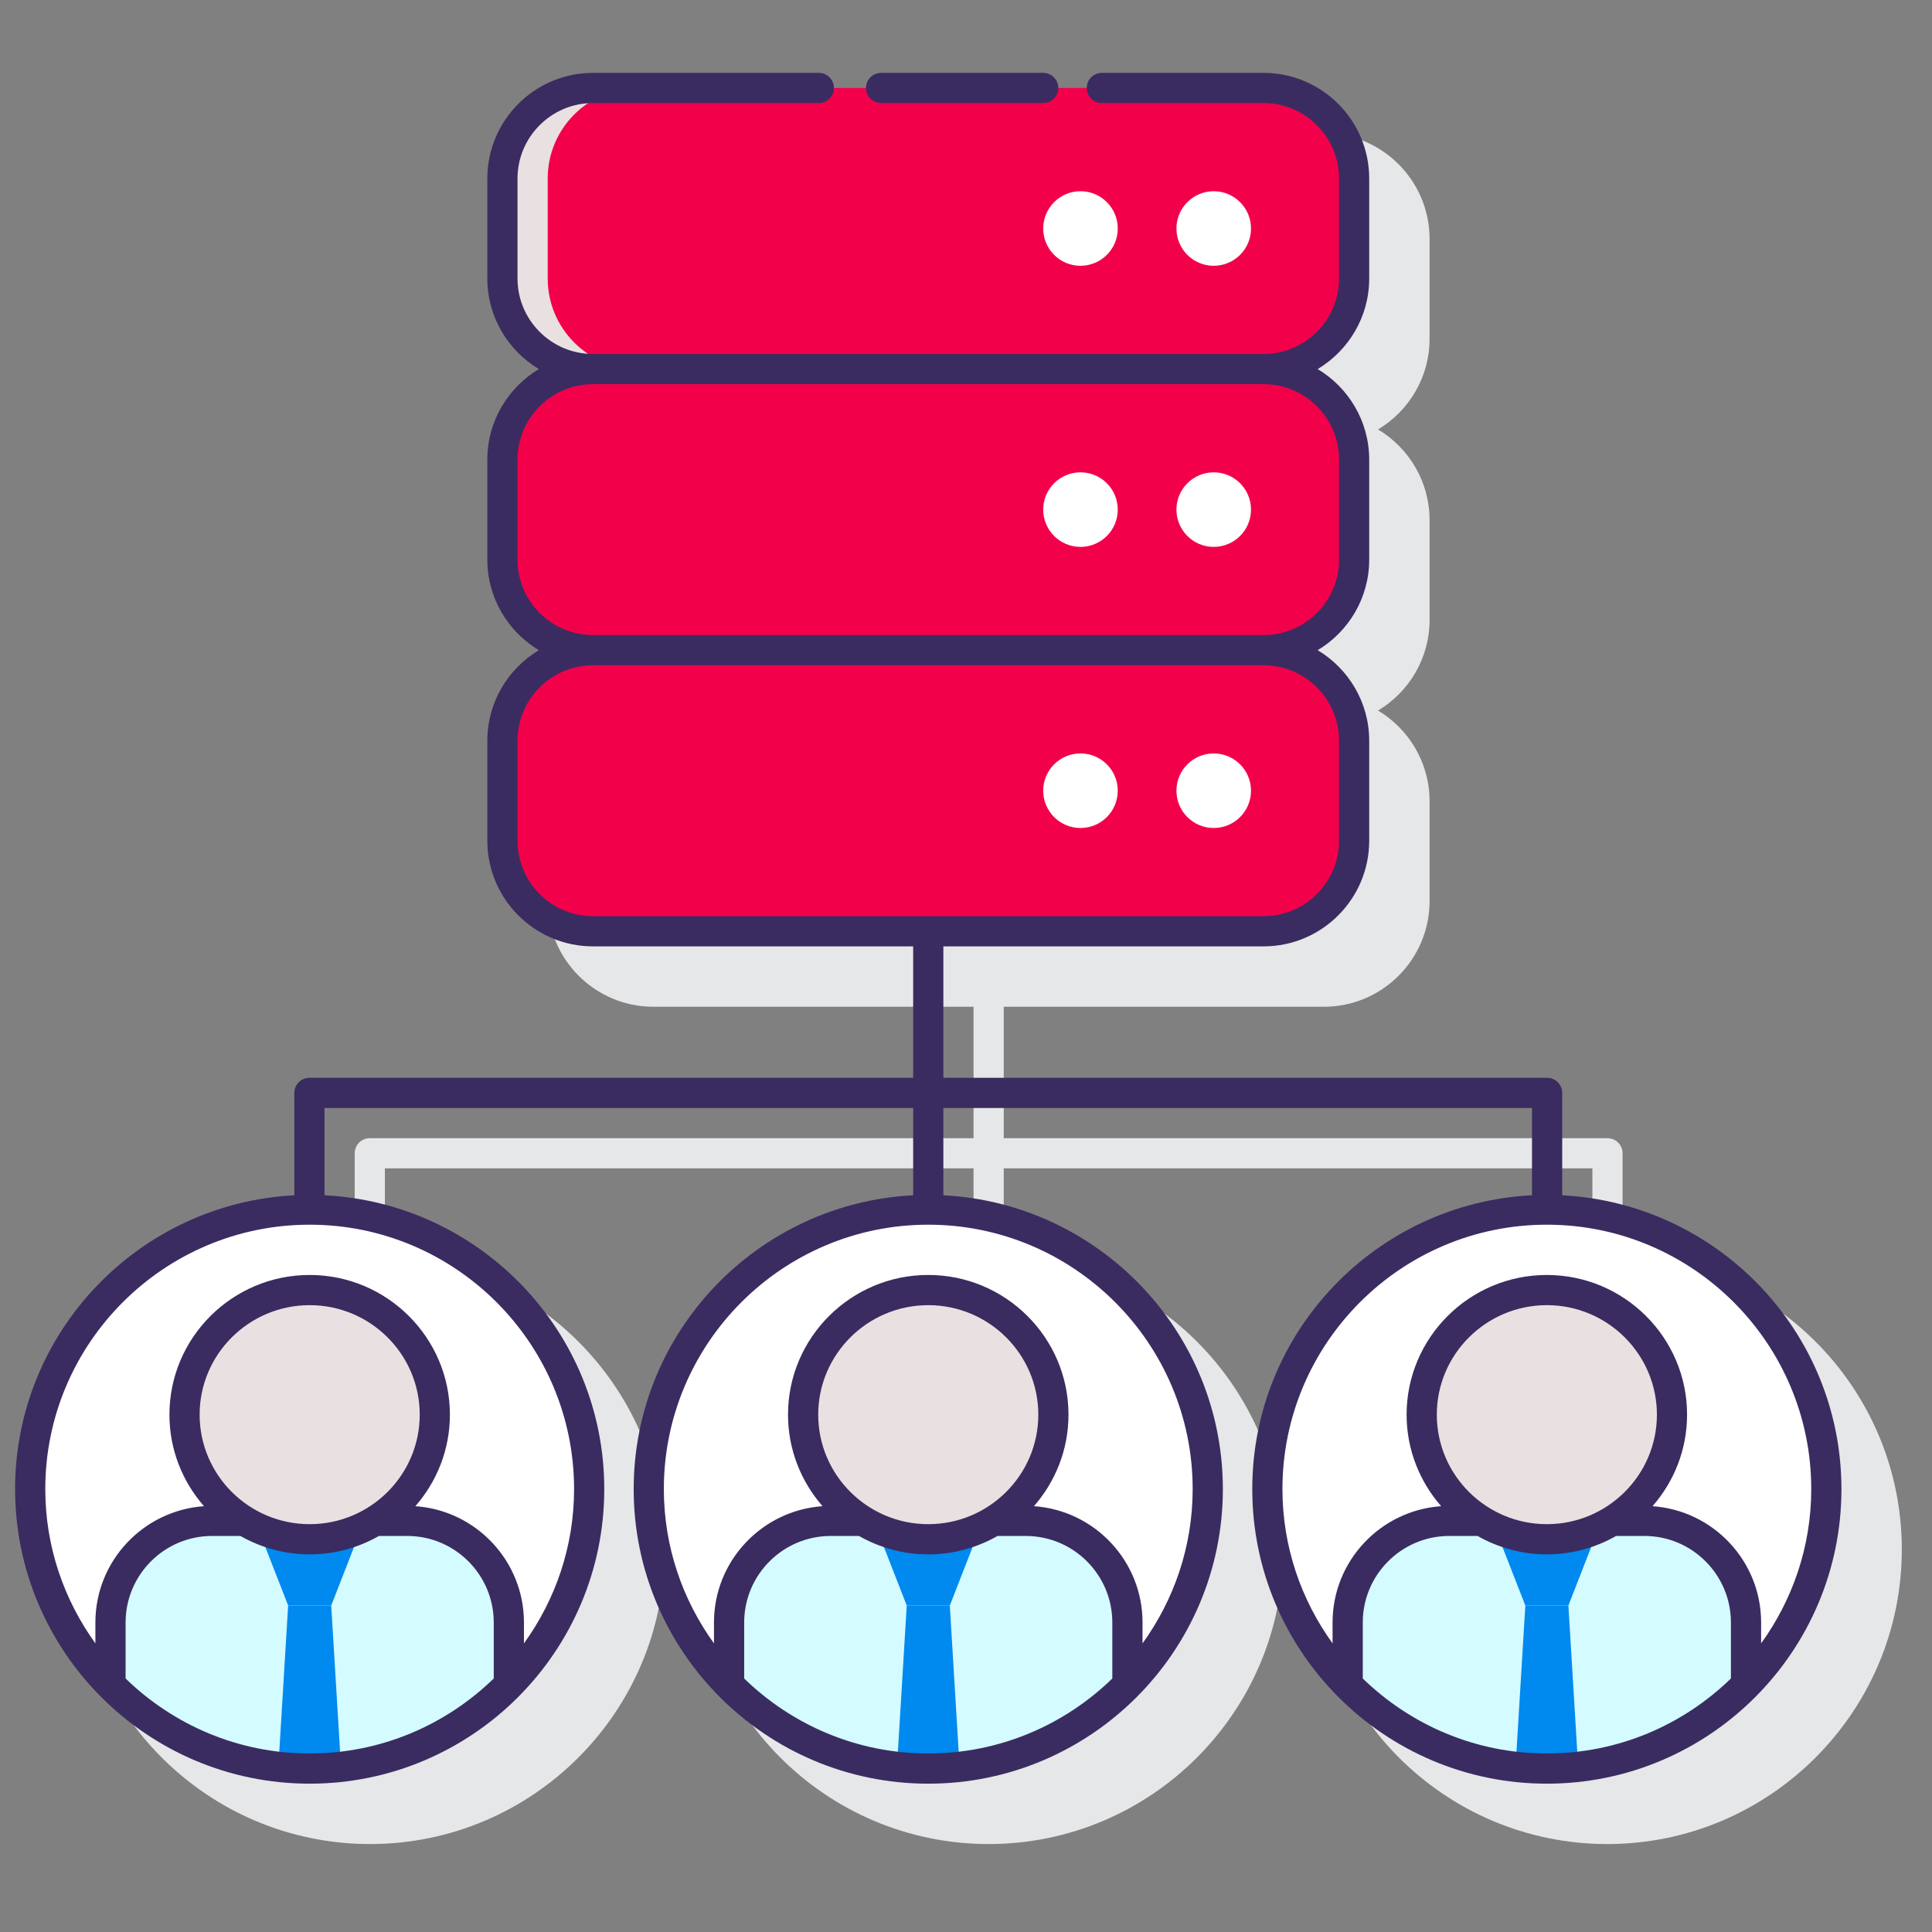 <?xml version="1.0"?>
<svg xmlns="http://www.w3.org/2000/svg" xmlns:xlink="http://www.w3.org/1999/xlink" xmlns:svgjs="http://svgjs.com/svgjs" version="1.1" width="512" height="512" x="0" y="0" viewBox="0 0 128 128" style="enable-background:new 0 0 512 512" xml:space="preserve" class=""><rect x="0" y="0" width="128" height="128" fill="#808080" stroke="none"/><g><g xmlns="http://www.w3.org/2000/svg"><path d="m107.5 83.191v-6.783c0-.552-.448-1-1-1h-40v-8.708h21.213c3.86 0 7-3.14 7-7v-6.624c0-2.548-1.373-4.775-3.413-6 2.04-1.225 3.413-3.452 3.413-6v-6.624c0-2.548-1.373-4.775-3.413-6 2.04-1.225 3.413-3.452 3.413-6v-6.624c0-3.86-3.14-7-7-7h-44.426c-3.86 0-7 3.14-7 7v6.624c0 2.548 1.373 4.775 3.413 6-2.04 1.225-3.413 3.452-3.413 6v6.624c0 2.548 1.373 4.775 3.413 6-2.04 1.225-3.413 3.452-3.413 6v6.624c0 3.86 3.14 7 7 7h21.213v8.708h-40c-.552 0-1 .448-1 1v6.783c-10.288.534-18.5 9.047-18.5 19.465 0 10.762 8.755 19.517 19.517 19.517s19.517-8.755 19.517-19.517c0-10.43-8.23-18.95-18.534-19.467v-5.782h39v5.783c-10.296.526-18.517 9.042-18.517 19.466 0 10.762 8.755 19.517 19.517 19.517s19.517-8.755 19.517-19.517c0-10.424-8.221-18.941-18.517-19.466v-5.783h39v5.782c-10.304.517-18.534 9.037-18.534 19.467 0 10.762 8.755 19.517 19.517 19.517s19.517-8.755 19.517-19.517c0-10.418-8.212-18.931-18.5-19.465z" fill="#e6e7e8" data-original="#e6e7e8" style="" class=""/><g><g><g><g><path d="m83.713 61.699h-44.426c-3.314 0-6-2.686-6-6v-6.624c0-3.314 2.686-6 6-6h44.425c3.314 0 6 2.686 6 6v6.624c.001 3.314-2.686 6-5.999 6z" fill="#f3004b" data-original="#fa759e" style="" class=""/><g fill="#ffd7e5"><circle cx="71.585" cy="52.387" r="2.47" fill="#ffffff" data-original="#ffd7e5" style="" class=""/><circle cx="80.412" cy="52.387" r="2.47" fill="#ffffff" data-original="#ffd7e5" style="" class=""/></g></g><g><path d="m83.713 43.075h-44.426c-3.314 0-6-2.686-6-6v-6.624c0-3.314 2.686-6 6-6h44.425c3.314 0 6 2.686 6 6v6.624c.001 3.314-2.686 6-5.999 6z" fill="#f3004b" data-original="#fa759e" style="" class=""/><g fill="#ffd7e5"><circle cx="71.585" cy="33.763" r="2.47" fill="#ffffff" data-original="#ffd7e5" style="" class=""/><circle cx="80.412" cy="33.763" r="2.47" fill="#ffffff" data-original="#ffd7e5" style="" class=""/></g></g><g><path d="m83.713 24.451h-44.426c-3.314 0-6-2.686-6-6v-6.624c0-3.314 2.686-6 6-6h44.425c3.314 0 6 2.686 6 6v6.624c.001 3.314-2.686 6-5.999 6z" fill="#f3004b" data-original="#fa759e" style="" class=""/><path d="m36.287 18.451v-6.624c0-3.314 2.686-6 6-6h-3c-3.314 0-6 2.686-6 6v6.624c0 3.314 2.686 6 6 6h3c-3.313 0-6-2.686-6-6z" fill="#e9e1e1" data-original="#ffffff" style="" class=""/><g fill="#ffd7e5"><circle cx="71.585" cy="15.139" r="2.47" fill="#ffffff" data-original="#ffd7e5" style="" class=""/><circle cx="80.412" cy="15.139" r="2.47" fill="#ffffff" data-original="#ffd7e5" style="" class=""/></g></g></g></g><g><circle cx="61.5" cy="98.656" fill="#ffffff" r="18.517" data-original="#ffd7e5" style="" class=""/><g><path d="m48.304 111.637c3.359 3.414 8.028 5.536 13.196 5.536s9.837-2.122 13.196-5.536v-4.142c0-3.719-3.015-6.733-6.733-6.733h-12.926c-3.719 0-6.733 3.015-6.733 6.733z" fill="#d4fbff" data-original="#d4fbff" style="" class=""/><g fill="#0089ef"><path d="m61.5 101.98c-1.225 0-2.385-.272-3.431-.747l2.005 5.138h2.853l2.004-5.138c-1.047.475-2.206.747-3.431.747z" fill="#0089ef" data-original="#0089ef" style="" class=""/><path d="m61.5 117.173c.702 0 1.392-.046 2.074-.123l-.647-10.679h-2.853l-.647 10.679c.681.076 1.371.123 2.073.123z" fill="#0089ef" data-original="#0089ef" style="" class=""/></g><path d="m69.791 93.725c0 4.559-3.712 8.255-8.291 8.255s-8.291-3.696-8.291-8.255 3.712-8.255 8.291-8.255 8.291 3.696 8.291 8.255z" fill="#e9e1e1" data-original="#ffffff" style="" class=""/></g></g><g><circle cx="20.517" cy="98.656" fill="#ffffff" r="18.517" data-original="#ffd7e5" style="" class=""/><g><path d="m7.321 111.637c3.359 3.414 8.028 5.536 13.196 5.536s9.837-2.122 13.196-5.536v-4.142c0-3.719-3.015-6.733-6.733-6.733h-12.926c-3.719 0-6.733 3.015-6.733 6.733z" fill="#d4fbff" data-original="#d4fbff" style="" class=""/><g fill="#0089ef"><path d="m20.517 101.98c-1.225 0-2.385-.272-3.431-.747l2.005 5.138h2.853l2.004-5.138c-1.047.475-2.206.747-3.431.747z" fill="#0089ef" data-original="#0089ef" style="" class=""/><path d="m20.517 117.173c.702 0 1.392-.046 2.074-.123l-.647-10.679h-2.854l-.647 10.679c.682.076 1.372.123 2.074.123z" fill="#0089ef" data-original="#0089ef" style="" class=""/></g><path d="m28.807 93.725c0 4.559-3.712 8.255-8.291 8.255s-8.291-3.696-8.291-8.255 3.712-8.255 8.291-8.255c4.58 0 8.291 3.696 8.291 8.255z" fill="#e9e1e1" data-original="#ffffff" style="" class=""/></g></g><g><circle cx="102.483" cy="98.656" fill="#ffffff" r="18.517" data-original="#ffd7e5" style="" class=""/><g><path d="m89.287 111.637c3.359 3.414 8.028 5.536 13.196 5.536s9.837-2.122 13.196-5.536v-4.142c0-3.719-3.015-6.733-6.733-6.733h-12.925c-3.719 0-6.733 3.015-6.733 6.733v4.142z" fill="#d4fbff" data-original="#d4fbff" style="" class=""/><g fill="#0089ef"><path d="m102.483 101.98c-1.225 0-2.385-.272-3.431-.747l2.005 5.138h2.853l2.004-5.138c-1.046.475-2.206.747-3.431.747z" fill="#0089ef" data-original="#0089ef" style="" class=""/><path d="m102.483 117.173c.702 0 1.392-.046 2.074-.123l-.647-10.679h-2.853l-.647 10.679c.681.076 1.371.123 2.073.123z" fill="#0089ef" data-original="#0089ef" style="" class=""/></g><path d="m110.774 93.725c0 4.559-3.712 8.255-8.291 8.255s-8.291-3.696-8.291-8.255 3.712-8.255 8.291-8.255 8.291 3.696 8.291 8.255z" fill="#e9e1e1" data-original="#ffffff" style="" class=""/></g></g><g fill="#3a2c60"><path d="m58.375 6.827h10.74c.552 0 1-.448 1-1s-.448-1-1-1h-10.74c-.552 0-1 .448-1 1s.448 1 1 1z" fill="#3a2c60" data-original="#3a2c60" style=""/><path d="m103.5 79.191v-6.783c0-.552-.448-1-1-1h-40v-8.708h21.213c3.86 0 7-3.14 7-7v-6.624c0-2.548-1.373-4.775-3.413-6 2.04-1.225 3.413-3.452 3.413-6v-6.624c0-2.548-1.373-4.775-3.413-6 2.04-1.225 3.413-3.452 3.413-6v-6.624c0-3.86-3.14-7-7-7h-10.713c-.552 0-1 .448-1 1s.448 1 1 1h10.713c2.757 0 5 2.243 5 5v6.624c0 2.757-2.243 5-5 5h-44.426c-2.757 0-5-2.243-5-5v-6.624c0-2.757 2.243-5 5-5h14.963c.552 0 1-.448 1-1s-.448-1-1-1h-14.963c-3.86 0-7 3.14-7 7v6.624c0 2.548 1.373 4.775 3.413 6-2.04 1.225-3.413 3.452-3.413 6v6.624c0 2.548 1.373 4.775 3.413 6-2.04 1.225-3.413 3.452-3.413 6v6.624c0 3.86 3.14 7 7 7h21.213v8.708h-40c-.552 0-1 .448-1 1v6.783c-10.288.534-18.5 9.046-18.5 19.465 0 10.762 8.755 19.517 19.517 19.517s19.517-8.755 19.517-19.517c0-10.43-8.23-18.95-18.534-19.467v-5.782h39v5.783c-10.296.526-18.517 9.042-18.517 19.466 0 10.762 8.755 19.517 19.517 19.517s19.517-8.755 19.517-19.517c0-10.424-8.221-18.94-18.517-19.466v-5.783h39v5.782c-10.304.517-18.534 9.037-18.534 19.467 0 10.762 8.755 19.517 19.517 19.517s19.517-8.756 19.517-19.517c0-10.419-8.212-18.931-18.5-19.465zm-69.213-42.116v-6.624c0-2.757 2.243-5 5-5h44.426c2.757 0 5 2.243 5 5v6.624c0 2.757-2.243 5-5 5h-44.426c-2.757 0-5-2.243-5-5zm0 18.624v-6.624c0-2.757 2.243-5 5-5h44.426c2.757 0 5 2.243 5 5v6.624c0 2.757-2.243 5-5 5h-44.426c-2.757 0-5-2.243-5-5zm-25.966 55.505v-3.71c0-3.162 2.572-5.733 5.733-5.733h1.873c1.356.771 2.92 1.219 4.59 1.219s3.234-.447 4.59-1.219h1.872c3.162 0 5.733 2.572 5.733 5.733v3.71c-3.157 3.069-7.456 4.969-12.196 4.969-4.739 0-9.038-1.9-12.195-4.969zm12.196-10.224c-4.021 0-7.291-3.255-7.291-7.255s3.271-7.255 7.291-7.255 7.291 3.254 7.291 7.255-3.271 7.255-7.291 7.255zm17.517-2.324c0 3.817-1.241 7.341-3.321 10.222v-1.383c0-4.082-3.181-7.427-7.194-7.706 1.421-1.626 2.288-3.744 2.288-6.064 0-5.103-4.167-9.255-9.291-9.255s-9.291 4.152-9.291 9.255c0 2.32.868 4.438 2.289 6.064-4.012.279-7.194 3.624-7.194 7.706v1.383c-2.079-2.881-3.32-6.406-3.32-10.222 0-9.659 7.858-17.517 17.517-17.517s17.517 7.858 17.517 17.517zm11.27 12.549v-3.71c0-3.162 2.572-5.733 5.733-5.733h1.872c1.356.771 2.92 1.219 4.59 1.219s3.234-.447 4.59-1.219h1.872c3.162 0 5.733 2.572 5.733 5.733v3.71c-3.157 3.069-7.456 4.968-12.196 4.968s-9.037-1.9-12.194-4.968zm12.196-10.225c-4.02 0-7.291-3.255-7.291-7.255s3.271-7.255 7.291-7.255 7.291 3.254 7.291 7.255-3.271 7.255-7.291 7.255zm17.517-2.324c0 3.817-1.241 7.342-3.321 10.222v-1.384c0-4.082-3.181-7.427-7.194-7.706 1.421-1.626 2.288-3.744 2.288-6.064 0-5.103-4.167-9.255-9.291-9.255s-9.291 4.152-9.291 9.255c0 2.32.868 4.438 2.288 6.064-4.012.279-7.194 3.624-7.194 7.706v1.384c-2.08-2.881-3.321-6.406-3.321-10.222 0-9.659 7.858-17.517 17.517-17.517s17.519 7.858 17.519 17.517zm23.466-17.517c9.659 0 17.517 7.858 17.517 17.517 0 3.817-1.241 7.341-3.321 10.222v-1.383c0-4.082-3.181-7.427-7.194-7.706 1.421-1.626 2.288-3.744 2.288-6.064 0-5.103-4.167-9.255-9.291-9.255s-9.291 4.152-9.291 9.255c0 2.32.868 4.438 2.289 6.064-4.012.279-7.194 3.624-7.194 7.706v1.383c-2.08-2.881-3.321-6.405-3.321-10.222.001-9.659 7.859-17.517 17.518-17.517zm-7.291 12.586c0-4 3.271-7.255 7.291-7.255s7.291 3.254 7.291 7.255-3.271 7.255-7.291 7.255-7.291-3.255-7.291-7.255zm-4.905 17.479v-3.71c0-3.162 2.572-5.733 5.733-5.733h1.873c1.356.771 2.92 1.219 4.59 1.219s3.234-.447 4.59-1.219h1.872c3.162 0 5.733 2.572 5.733 5.733v3.71c-3.157 3.069-7.456 4.969-12.196 4.969-4.739 0-9.038-1.9-12.195-4.969z" fill="#3a2c60" data-original="#3a2c60" style=""/></g></g></g></g></svg>
